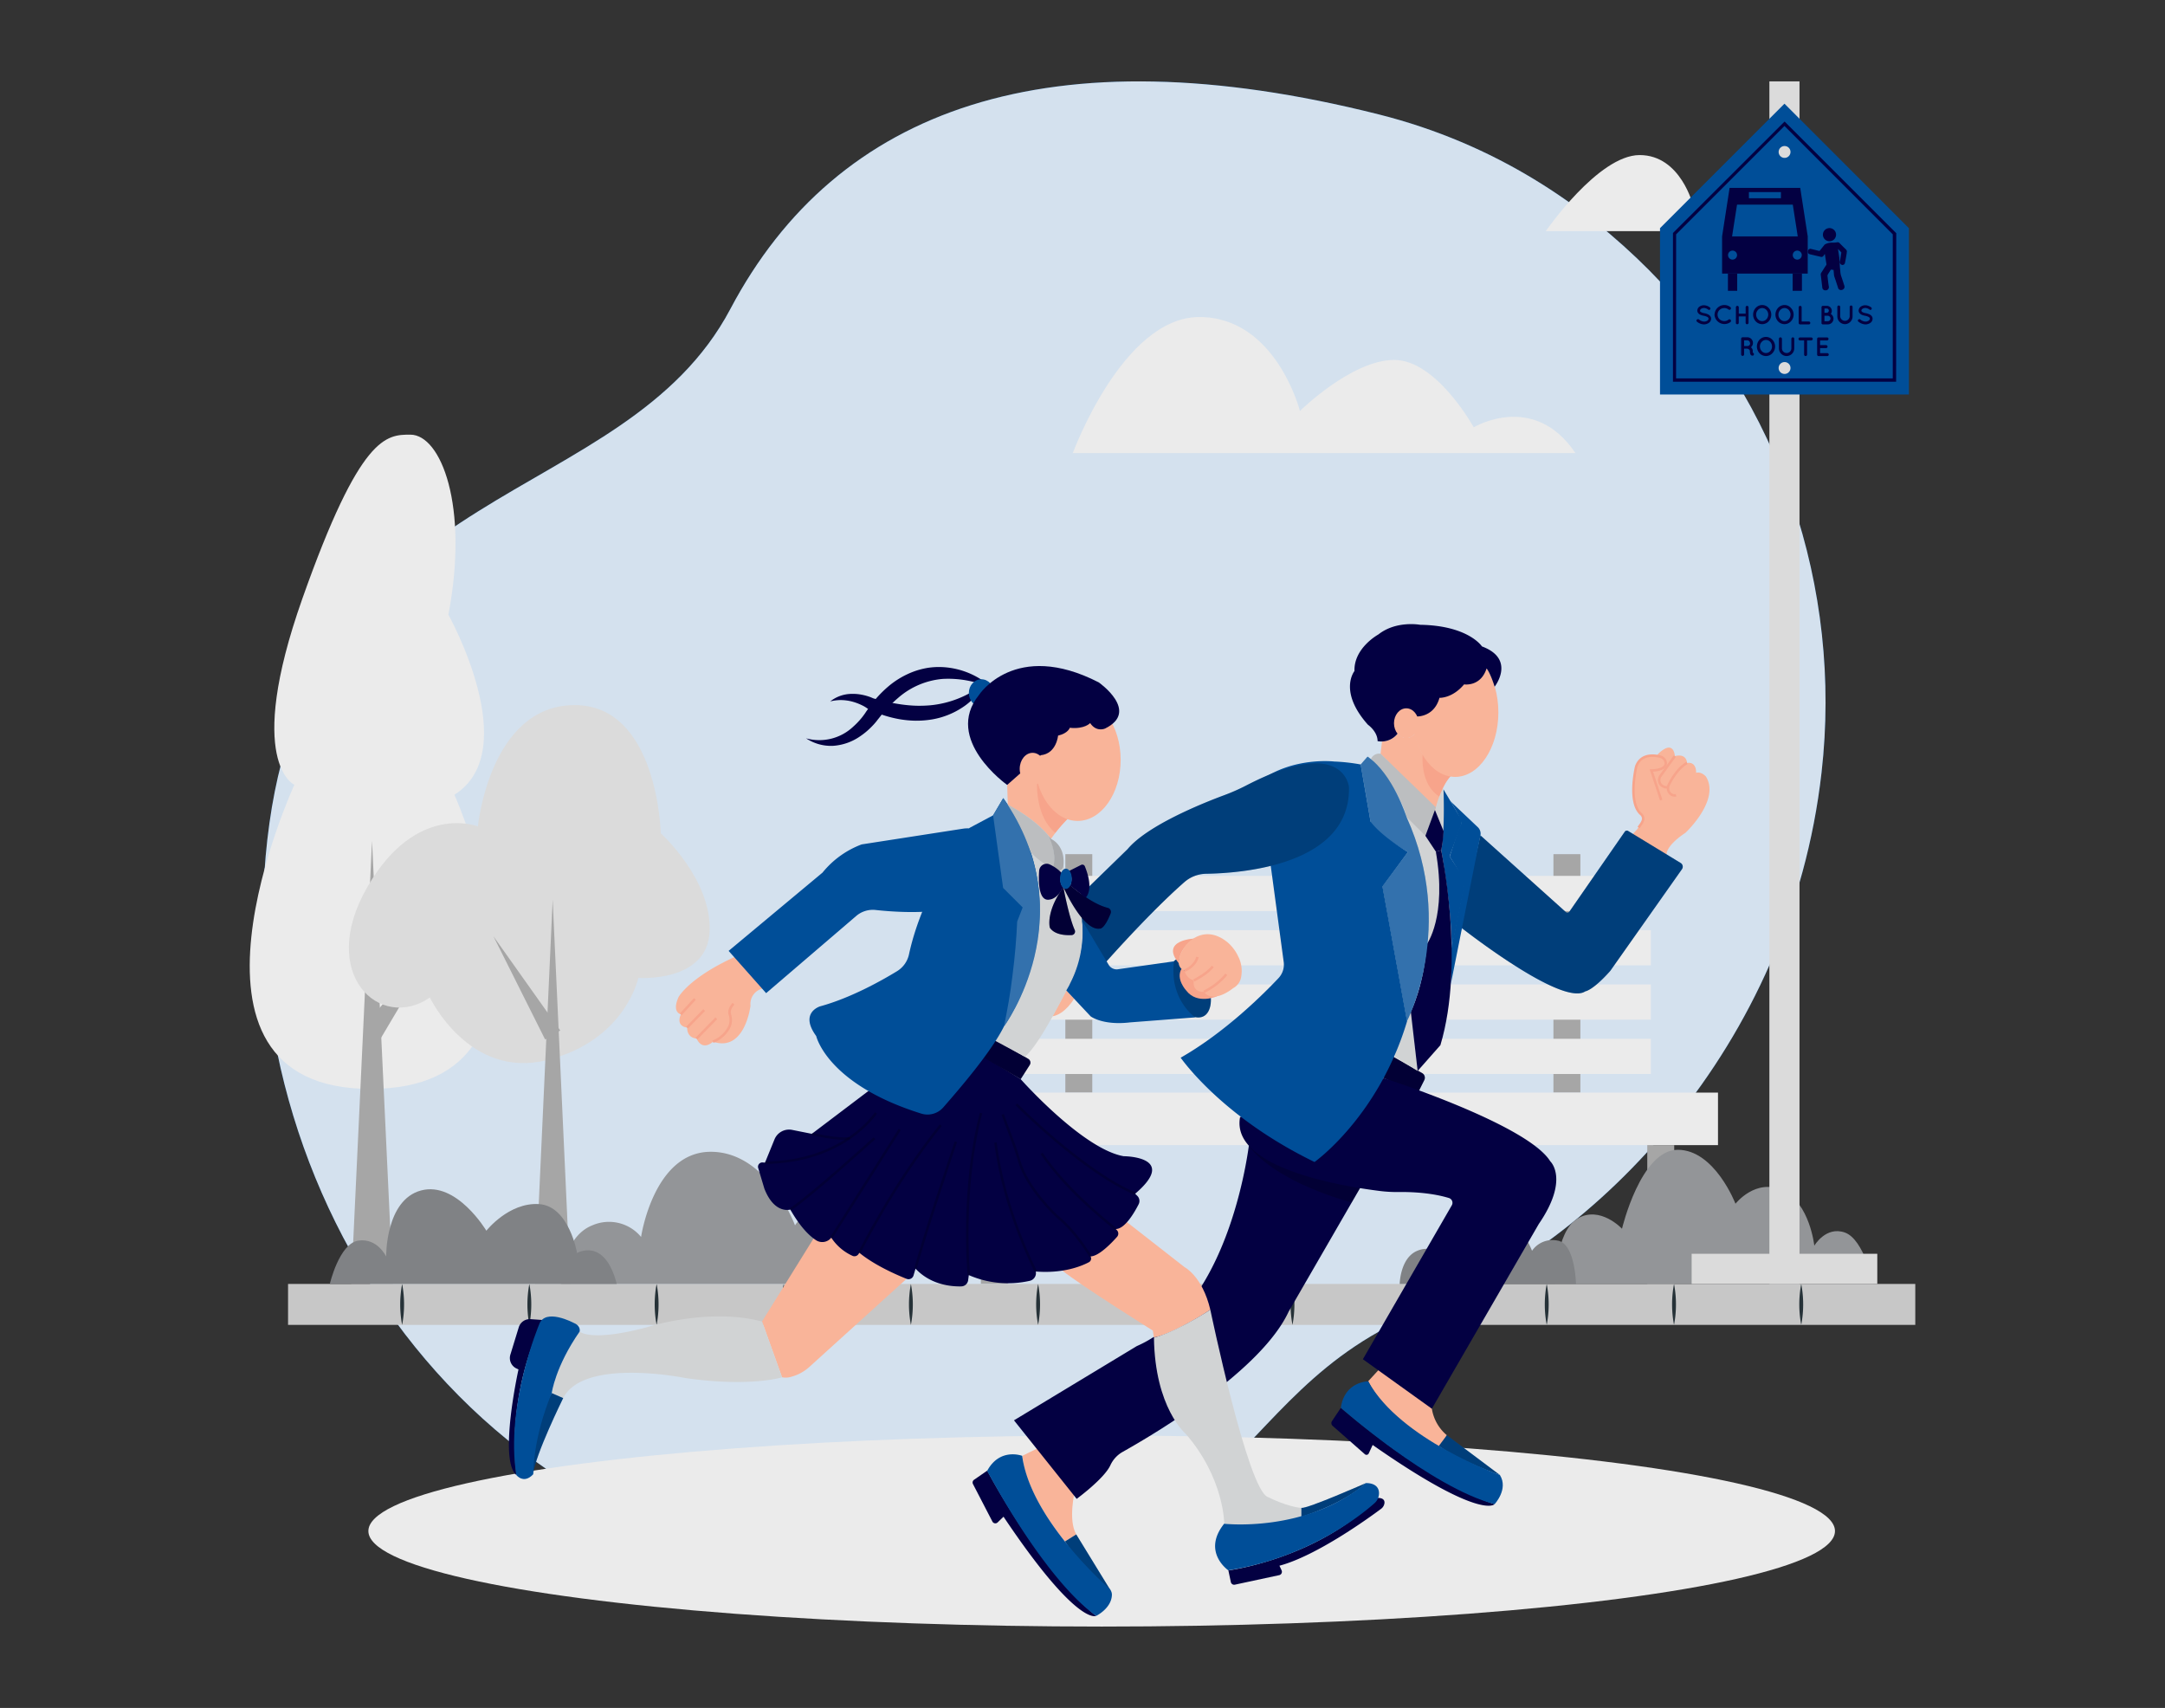 <svg id="f7dda0a4-5de0-4c49-9307-ea5a0fe8afd0" data-name="Layer 1" xmlns="http://www.w3.org/2000/svg" width="865.76" height="682.89" viewBox="0 0 865.76 682.89"><rect x="0" y="0" width="865.76" height="682.89" fill="#333333" stroke="none"/><g id="f09d723f-badc-4ab4-a2ee-71d91d0aad50" data-name="freesvgillustration--background-simple--inject-571"><path d="M728.42,308.86c8.41-73.94-16.59-148.18-69.06-200.93-25.82-25.9-61.1-50.38-108-62.19C419.9,12.63,334.67,43,292.07,123.53S127.23,190.21,107.74,329.14s75.05,291.7,235.27,300S482.6,557.79,570.24,523.55C637.28,497.38,715.91,419.19,728.42,308.86Z" fill="#004e98"/><path d="M728.42,308.86c8.41-73.94-16.59-148.18-69.06-200.93-25.82-25.9-61.1-50.38-108-62.19C419.9,12.63,334.67,43,292.07,123.53S127.23,190.21,107.74,329.14s75.05,291.7,235.27,300S482.6,557.79,570.24,523.55C637.28,497.38,715.91,419.19,728.42,308.86Z" fill="#fff" opacity="0.83" style="isolation:isolate"/></g><g id="ad88b2ff-0edd-43e9-82cb-34bda6f01c9e" data-name="freesvgillustration--background-complete--inject-335"><path d="M630,181.17h-201s19.94-54.41,50.6-54.41,40.23,37.56,40.23,37.56,20.69-20.41,37.69-20.41,31.8,26.94,31.8,26.94S613.39,156.38,630,181.17Z" fill="#ebebeb"/><path d="M712.05,92.42H618.14S639.12,62,655.67,62s21.42,20.27,21.42,20.27,11.66-9.47,22.47-7.74S712.05,92.42,712.05,92.42Z" fill="#ebebeb"/><path d="M181.71,317.76s52.8,117.62-33.6,117.62-30.4-121.6-30.4-121.6-20-8.8,3.19-74.4,33.57-65.59,43.21-65.59c12.18,0,23.51,28.4,15.2,72C179.31,245.77,209.7,300.16,181.71,317.76Z" fill="#ebebeb"/><polygon points="140.45 513.36 148.77 336.21 157.1 513.36 140.45 513.36" fill="#a6a6a6"/><polygon points="145.38 410.48 176.78 373.8 152.16 415.33 145.38 410.48" fill="#a6a6a6"/><path d="M191.1,330.42s-24.64-9.78-44.2,24.23c-20.12,34.9,5.09,57.9,25,44.2,0,0,15.65,32.86,46.92,25S255.25,391,255.25,391,283,393,283.78,372.27s-19.54-39.11-19.54-39.11-1.18-51.63-34.81-51.24S191.1,330.42,191.1,330.42Z" fill="#dbdbdb"/><polygon points="213.97 513.36 221.01 359.75 228.06 513.36 213.97 513.36" fill="#a6a6a6"/><polygon points="218 415.63 197.34 374.39 224.03 412.01 218 415.63" fill="#a6a6a6"/><rect x="426.02" y="341.52" width="10.77" height="95.35" fill="#a6a6a6"/><rect x="621.2" y="341.52" width="10.77" height="95.35" fill="#a6a6a6"/><rect x="397.84" y="350.2" width="262.33" height="14.08" fill="#ebebeb"/><rect x="397.84" y="371.91" width="262.33" height="14.08" fill="#ebebeb"/><rect x="397.84" y="393.62" width="262.33" height="14.08" fill="#ebebeb"/><rect x="397.84" y="415.34" width="262.33" height="14.08" fill="#ebebeb"/><rect x="374.75" y="436.86" width="312.26" height="21" fill="#ebebeb"/><rect x="392.24" y="457.85" width="10.77" height="55.51" fill="#a6a6a6"/><rect x="658.73" y="457.85" width="10.77" height="55.51" fill="#a6a6a6"/></g><g id="e9717806-0556-41e6-9a8c-6bf0c6ce7229" data-name="freesvgillustration--Shadow--inject-335"><ellipse cx="440.55" cy="612.16" rx="293.24" ry="38.19" fill="#ebebeb"/></g><g id="bf1a4500-54d8-40f8-827f-b2cb9c2018e1" data-name="freesvgillustration--Floor--inject-335"><rect x="115.19" y="513.36" width="650.71" height="16.37" fill="#c7c7c7"/><path d="M160.81,513.36a43.75,43.75,0,0,1,0,16.37A43.75,43.75,0,0,1,160.81,513.36Z" fill="#263238"/><path d="M211.68,513.36a43.75,43.75,0,0,1,0,16.37A43.75,43.75,0,0,1,211.68,513.36Z" fill="#263238"/><path d="M262.58,513.36a43.75,43.75,0,0,1,0,16.37A43.75,43.75,0,0,1,262.58,513.36Z" fill="#263238"/><path d="M313.4,513.36a43.34,43.34,0,0,1,0,16.37A43.75,43.75,0,0,1,313.4,513.36Z" fill="#263238"/><path d="M364.26,513.36a43.75,43.75,0,0,1,0,16.37A43.75,43.75,0,0,1,364.26,513.36Z" fill="#263238"/><path d="M415.13,513.36a43.75,43.75,0,0,1,0,16.37A43.34,43.34,0,0,1,415.13,513.36Z" fill="#263238"/><path d="M466,513.36a43.75,43.75,0,0,1,0,16.37A43.75,43.75,0,0,1,466,513.36Z" fill="#263238"/><path d="M516.85,513.36a43.75,43.75,0,0,1,0,16.37A43.75,43.75,0,0,1,516.85,513.36Z" fill="#263238"/><path d="M567.7,513.36a43.75,43.75,0,0,1,0,16.37A43.75,43.75,0,0,1,567.7,513.36Z" fill="#263238"/><path d="M618.52,513.36a43.34,43.34,0,0,1,0,16.37A43.75,43.75,0,0,1,618.52,513.36Z" fill="#263238"/><path d="M669.42,513.36a43.34,43.34,0,0,1,0,16.37A43.75,43.75,0,0,1,669.42,513.36Z" fill="#263238"/><path d="M720.29,513.36a43.34,43.34,0,0,1,0,16.37A43.75,43.75,0,0,1,720.29,513.36Z" fill="#263238"/></g><g id="ea9ca767-e892-4d75-97c6-d778ca21bfcf" data-name="freesvgillustration--Plants--inject-335"><path d="M348.78,513.36H224.34s.28-18.57,12.52-23.43a16.65,16.65,0,0,1,19.5,4.64s5-34.05,27.86-34.05,33.7,29.41,33.7,29.41,5.11-8.88,17.75-7.23S348.78,513.36,348.78,513.36Z" fill="#939598"/><path d="M749.22,513.36s-3.82-17.8-11.44-20.54-12.26,5.25-12.26,5.25-1.79-17-12.59-22.1S694,481.29,694,481.29s-8.28-21.57-23.09-21.57-22.29,31.57-22.29,31.57-8.74-9.38-17.73-4.1-9,26.17-9,26.17Z" fill="#939598"/><path d="M246.64,513.36H131.89s3.77-16.17,11.39-17.32,11.14,6.35,11.14,6.35-.34-22.57,13.93-26.4,26.14,16.09,26.14,16.09,8.91-11.37,21-10.65S230.76,501,230.76,501,241.75,494.43,246.64,513.36Z" fill="#808285"/><path d="M630.21,513.36H559.72s.17-10.49,7.1-13.28a9.44,9.44,0,0,1,11,2.65s2.8-19.27,15.72-19.27,19.1,16.64,19.1,16.64a9.9,9.9,0,0,1,10.06-4.1C629.92,496.92,630.21,513.36,630.21,513.36Z" fill="#808285"/></g><g id="fd86a5b7-e90f-4502-b408-c60d5b69bcf3" data-name="freesvgillustration--Sign--inject-335"><rect x="707.56" y="32.54" width="12.04" height="480.82" fill="#dbdbdb"/><rect x="676.47" y="501.3" width="74.24" height="12.04" fill="#dbdbdb"/><polygon points="763.35 91.23 763.35 157.74 663.82 157.74 663.82 91.23 713.59 41.46 763.35 91.23" fill="#004e98"/><path d="M758.24,152.62H669V93.16l44.64-44.57,44.65,44.65Zm-88-1.33h86.66V93.7L713.59,50.37,670.26,93.7Z" fill="#030042"/><polygon points="722.89 109.38 688.65 109.38 688.65 94.51 691.65 75.12 719.89 75.12 722.89 94.51 722.89 109.38" fill="#030042"/><rect x="690.98" y="109.38" width="3.71" height="6.89" fill="#030042"/><rect x="716.86" y="109.38" width="3.71" height="6.89" fill="#030042"/><path d="M694.62,102a1.8,1.8,0,1,1-1.8-1.8,1.79,1.79,0,0,1,1.8,1.8Z" fill="#004e98"/><path d="M720.51,102a1.8,1.8,0,1,1-1.79-1.8,1.79,1.79,0,0,1,1.79,1.8Z" fill="#004e98"/><polygon points="716.92 81.83 694.62 81.83 692.64 94.51 718.9 94.51 716.92 81.83" fill="#004e98"/><rect x="699.37" y="76.8" width="12.8" height="2.46" fill="#004e98"/><path d="M734.22,93.83a2.63,2.63,0,1,0-2.63,2.63,2.63,2.63,0,0,0,2.63-2.63Z" fill="#030042"/><path d="M738.49,100.93v.22h0s-.4,2.72-.77,4.17a1,1,0,0,1-1.19.59,1.23,1.23,0,0,1-.78-1.37c.21-1.13.38-2.25.55-3.38a.34.34,0,0,0,0-.28c-.41-.46-.84-.88-1.27-1.33h0v.19c.15,1.08.34,2.16.48,3.25.09.74.12,1.55.18,2.24v.56a22.77,22.77,0,0,0,.22,2.4,7.83,7.83,0,0,0,.29,2c.47,1.31.87,2.63,1.32,4a2.16,2.16,0,0,1,.09.62,1.36,1.36,0,0,1-1.25,1.14A1.18,1.18,0,0,1,735,115c-.51-1.55-1-3.1-1.55-4.65,0-.14,0-.28-.07-.43,0-.59-.11-1.17-.14-1.76,0-.19,0-.28-.27-.27a1.41,1.41,0,0,1-.58-.09c-.17,0-.25,0-.34.16-.38.62-.78,1.23-1.15,1.85a.92.92,0,0,0-.11.48c.16,1.43.3,2.84.53,4.24a1.27,1.27,0,0,1-1.33,1.55,1.18,1.18,0,0,1-1.26-1c-.21-1.75-.41-3.49-.63-5.22a1.16,1.16,0,0,1,.19-.79c.66-1,1.31-2.1,2-3.09a.59.59,0,0,0,.09-.31l-.37-2.37c-.09-.56-.17-1.13-.26-1.75a4.83,4.83,0,0,0-.51.68,1,1,0,0,1-1.24.43l-4.24-1a1,1,0,0,1-.8-1.23l0-.08a1,1,0,0,1,1.23-.83h0l3.22.79a.3.3,0,0,0,.37-.16L729.49,98a.9.9,0,0,1,.27-.28,5.67,5.67,0,0,1,2.9-.71,10.25,10.25,0,0,0,2.07-.14.94.94,0,0,1,.84.28c.85.87,1.72,1.73,2.6,2.58A1.16,1.16,0,0,1,738.49,100.93Z" fill="#030042"/><path d="M678.66,127.76a.58.58,0,0,1,.78,0,3.36,3.36,0,0,0,2,.82,2.35,2.35,0,0,0,1.34-.38,1,1,0,0,0,.44-.78.53.53,0,0,0-.09-.34.84.84,0,0,0-.31-.31,4.64,4.64,0,0,0-1.45-.51h0a5.91,5.91,0,0,1-1.38-.4,2.3,2.3,0,0,1-1-.83,1.5,1.5,0,0,1-.25-.87,2,2,0,0,1,.85-1.55,3.1,3.1,0,0,1,1.84-.56,4.13,4.13,0,0,1,2.31.85.57.57,0,0,1,.15.76.54.54,0,0,1-.75.16h0a3,3,0,0,0-1.7-.68,2.1,2.1,0,0,0-1.19.35.83.83,0,0,0-.4.68.51.51,0,0,0,0,.3,1.28,1.28,0,0,0,.29.28,3.9,3.9,0,0,0,1.33.46h0a6.25,6.25,0,0,1,1.47.45,2.55,2.55,0,0,1,1.07.88,1.77,1.77,0,0,1,.25.9,2.13,2.13,0,0,1-.92,1.66,3.48,3.48,0,0,1-2,.6,4.64,4.64,0,0,1-2.73-1.07.57.57,0,0,1-.11-.78Z" fill="#030042"/><path d="M685.64,125.78a3.93,3.93,0,0,1,4-3.82,3.85,3.85,0,0,1,2.32.84.62.62,0,0,1,.11.85.63.63,0,0,1-.85.11,2.56,2.56,0,0,0-1.72-.59,2.79,2.79,0,0,0-1.9.77,2.6,2.6,0,0,0,0,3.68l0,0a2.82,2.82,0,0,0,1.9.76,2.66,2.66,0,0,0,1.72-.59.61.61,0,0,1,.74,1,4,4,0,0,1-6.36-3Z" fill="#030042"/><path d="M694.17,129.06v-6.19a.56.56,0,0,1,.56-.58h0a.58.58,0,0,1,.59.55v2.57h2.75v-2.54a.56.56,0,0,1,.56-.58h0a.57.57,0,0,1,.59.55v6.22a.58.58,0,0,1-.57.58h0a.57.57,0,0,1-.59-.56v-2.57h-2.75v2.55a.58.58,0,0,1-.58.58h0a.57.57,0,0,1-.59-.56Z" fill="#030042"/><path d="M707.25,123.11a3.92,3.92,0,0,1,0,5.37,3.49,3.49,0,0,1-2.54,1.13,3.61,3.61,0,0,1-2.62-1.13,4,4,0,0,1,0-5.37,3.55,3.55,0,0,1,2.62-1.15A3.44,3.44,0,0,1,707.25,123.11Zm-.14,2.67a2.76,2.76,0,0,0-.73-1.85,2.27,2.27,0,0,0-3.21-.18c-.06.06-.12.11-.18.18a2.72,2.72,0,0,0,0,3.71,2.27,2.27,0,0,0,3.21.18,1.53,1.53,0,0,0,.18-.18A2.74,2.74,0,0,0,707.11,125.78Z" fill="#030042"/><path d="M716.16,123.11a3.86,3.86,0,0,1,0,5.37,3.49,3.49,0,0,1-2.54,1.13,3.58,3.58,0,0,1-2.6-1.13,4,4,0,0,1,0-5.37,3.53,3.53,0,0,1,2.6-1.15A3.38,3.38,0,0,1,716.16,123.11Zm-.14,2.67a2.76,2.76,0,0,0-.71-1.85,2.28,2.28,0,0,0-3.23-.17,1.37,1.37,0,0,0-.17.17,2.7,2.7,0,0,0-.73,1.85,2.63,2.63,0,0,0,.73,1.86,2.28,2.28,0,0,0,3.23.17,1.37,1.37,0,0,0,.17-.17A2.72,2.72,0,0,0,716,125.78Z" fill="#030042"/><path d="M719.27,129.06v-6.19a.59.59,0,0,1,.59-.58h0a.59.59,0,0,1,.6.58v5.67h2.88a.6.6,0,0,1,.58.6h0a.59.59,0,0,1-.58.57h-3.48a.58.58,0,0,1-.59-.58Z" fill="#030042"/><path d="M728.4,129.06v-6.19a.56.56,0,0,1,.56-.58h1.56a2,2,0,0,1,2,2,2,2,0,0,1-.41,1.22,2.26,2.26,0,0,1-1.19,4.19H729a.58.58,0,0,1-.62-.55Zm1.18-4h.91a.87.87,0,0,0,.84-.87.85.85,0,0,0-.84-.84h-.91Zm0,3.37h1.33a1.08,1.08,0,0,0,1.08-1.08v0a1.1,1.1,0,0,0-1.08-1.1h-1.33Z" fill="#030042"/><path d="M737.83,129.61a3.1,3.1,0,0,1-3.1-3.1v-3.78a.57.57,0,0,1,.56-.58h0a.58.58,0,0,1,.59.58h0v3.78a1.9,1.9,0,0,0,3.79,0v-3.78a.57.57,0,0,1,.56-.58h0a.58.58,0,0,1,.59.55v3.81A3.11,3.11,0,0,1,737.83,129.61Z" fill="#030042"/><path d="M743.17,127.76a.57.57,0,0,1,.77,0,3.39,3.39,0,0,0,2,.82,2.24,2.24,0,0,0,1.33-.38,1,1,0,0,0,.46-.78.48.48,0,0,0-.11-.34.89.89,0,0,0-.3-.31,4.79,4.79,0,0,0-1.46-.51h0a5.76,5.76,0,0,1-1.36-.4,2.36,2.36,0,0,1-1-.83,1.72,1.72,0,0,1-.25-.87,2,2,0,0,1,.85-1.55,3.12,3.12,0,0,1,1.84-.56,4.11,4.11,0,0,1,2.32.85.55.55,0,0,1,.14.76.53.53,0,0,1-.74.16h0a3.07,3.07,0,0,0-1.71-.68,2.1,2.1,0,0,0-1.19.35.83.83,0,0,0-.4.68.46.46,0,0,0,.08.3.93.93,0,0,0,.28.28,3.9,3.9,0,0,0,1.33.46h0a6.4,6.4,0,0,1,1.47.45,2.46,2.46,0,0,1,1.06.88,1.67,1.67,0,0,1,.25.9,2,2,0,0,1-.91,1.66,3.37,3.37,0,0,1-2,.6,4.62,4.62,0,0,1-2.72-1.07.55.55,0,0,1-.17-.77Z" fill="#030042"/><path d="M701.35,141.44a.6.6,0,0,1-.37.75h-.23a.88.88,0,0,1-.42-.11,1.33,1.33,0,0,1-.34-.37,3.16,3.16,0,0,1-.22-1.29.92.92,0,0,0-.12-.45.87.87,0,0,0-.33-.3,2.18,2.18,0,0,0-.58-.27h-1.29v2.31a.6.6,0,0,1-.6.59.59.59,0,0,1-.59-.59h0v-6.27a.59.59,0,0,1,.59-.59h1.9a2.27,2.27,0,0,1,1.44,4,1.52,1.52,0,0,1,.37.39,1.93,1.93,0,0,1,.36,1.14,2.29,2.29,0,0,0,0,.64A.53.53,0,0,1,701.35,141.44Zm-1.55-4.27a1.1,1.1,0,0,0-1.1-1.1h-1.25v2.28h1.3a1.08,1.08,0,0,0,1.12-1v-.1Z" fill="#030042"/><path d="M708.75,135.84a3.88,3.88,0,0,1,0,5.39,3.51,3.51,0,0,1-2.54,1.13,3.66,3.66,0,0,1-2.6-1.13,4,4,0,0,1,0-5.39,3.55,3.55,0,0,1,2.6-1.13A3.49,3.49,0,0,1,708.75,135.84Zm-.14,2.7a2.77,2.77,0,0,0-.71-1.86,2.29,2.29,0,0,0-3.24-.17l-.17.17a2.67,2.67,0,0,0-.72,1.86,2.63,2.63,0,0,0,.72,1.84,2.26,2.26,0,0,0,3.19.21,2.18,2.18,0,0,0,.22-.21,2.67,2.67,0,0,0,.71-1.84Z" fill="#030042"/><path d="M714.47,142.36a3.1,3.1,0,0,1-3.09-3.1v-3.79a.59.59,0,0,1,.59-.59h0a.6.6,0,0,1,.6.59v3.79a1.89,1.89,0,0,0,3.78,0v-3.79a.59.59,0,0,1,.59-.59h0a.57.57,0,0,1,.57.58h0v3.79A3.1,3.1,0,0,1,714.47,142.36Z" fill="#030042"/><path d="M724.32,136.11h-1.69v5.66a.59.59,0,0,1-.59.59.6.6,0,0,1-.59-.59v-5.66h-1.67a.6.6,0,0,1-.59-.59v0a.59.59,0,0,1,.56-.59h4.57a.61.61,0,0,1,.59.59A.63.63,0,0,1,724.32,136.11Z" fill="#030042"/><path d="M726.65,141.77V135.5a.59.59,0,0,1,.56-.59h3.5a.61.61,0,0,1,0,1.2h-2.88V138h2.48a.6.6,0,0,1,.5.69.62.62,0,0,1-.5.5h-2.48v2h2.88a.59.59,0,0,1,0,1.18h-3.48a.58.58,0,0,1-.58-.57Z" fill="#030042"/><path d="M716,60.74a2.37,2.37,0,1,1-2.38-2.35h0A2.35,2.35,0,0,1,716,60.72Z" fill="#dbdbdb"/><path d="M716,147.14a2.37,2.37,0,1,1-2.37-2.37h0a2.36,2.36,0,0,1,2.37,2.34Z" fill="#dbdbdb"/></g><path d="M429.51,399.31s-3.58,6.24-8.7,7.06l5.6-10.42Z" fill="#f9b499"/><path d="M469.35,398.46c2.61,6.27,8.18,9.5,11.69,8s4.24-7.73,1.62-14-8.53-10.44-12-9S466.73,392.19,469.35,398.46Z" fill="#004e98"/><path d="M469.35,398.46c2.61,6.27,8.18,9.5,11.69,8s4.24-7.73,1.62-14-8.53-10.44-12-9S466.73,392.19,469.35,398.46Z" opacity="0.2"/><path d="M217.08,527.78l-4.9-.34a4.61,4.61,0,0,0-4.73,3.25l-3.36,10.95a4.62,4.62,0,0,0,2.46,5.53l.79.37s-8,36-.88,42.2C206.46,589.74,201.74,559.94,217.08,527.78Z" fill="#030042"/><path d="M362.54,511.3l-38.81,35.17a17.42,17.42,0,0,1-7.31,4,7.5,7.5,0,0,1-3.69.21l-8-22.31,20.59-33.17,8.29-8.58Z" fill="#f9b499"/><path d="M312.73,550.7s-12.87,4-38.61.29c0,0-40.61-8.3-48.91,8l-4.57-2a53.81,53.81,0,0,1,11.15-24.59s4.29,4.29,26.88-1.72c0,0,24.6-8,46.05-2.29Z" fill="#d1d3d4"/><path d="M225.21,559s-11.38,23.08-12,30.45c0,0-.85-18.12,7.4-32.45Z" fill="#004e98"/><path d="M225.21,559s-11.38,23.08-12,30.45c0,0-.85-18.12,7.4-32.45Z" opacity="0.2"/><path d="M231.79,532.4s.63-2.26-2.32-3.44c0,0-11.5-6.2-13.87.59,0,0-13.57,32.16-9.14,60.19,0,0,2.95,3.83,6.78-.3,0,0-.26-14.15,7.4-32.45C220.64,557,222,546.46,231.79,532.4Z" fill="#004e98"/><path d="M550.76,598.94s3.14-.33,2.87,2.09a3.38,3.38,0,0,1-1.38,2.27c-4.41,3.29-25.64,18.74-40.61,22.72l.86,1.86a1.37,1.37,0,0,1-.95,1.91l-17.73,3.81a1.36,1.36,0,0,1-1.61-1l-1-4.7S526.89,623.33,550.76,598.94Z" fill="#030042"/><path d="M396.85,608.36l-7.77-15a1.33,1.33,0,0,1,.41-1.69L394.8,588s20.67,39.37,43.5,58.07c0,0-7.46,4.4-37-39.64l-2.37,2.29A1.32,1.32,0,0,1,396.85,608.36Z" fill="#030042"/><path d="M430.38,613.51l-4.5,2.81s-15.88-18.66-17-34.27l10.76-5.29,10.19,19.36S427,607.65,430.38,613.51Z" fill="#f9b499"/><path d="M430.38,613.51l13.85,22.58s-13-11.23-18.35-19.77Z" fill="#004e98"/><path d="M430.38,613.51l13.85,22.58s-13-11.23-18.35-19.77Z" opacity="0.2"/><path d="M408.76,582.09s-8.91-3.43-14,6c0,0,22.23,42.61,43.57,58,0,0,6.18-3,6.31-8.45a3.38,3.38,0,0,0-1.14-2.55C438,630.16,411.9,605.65,408.76,582.09Z" fill="#004e98"/><path d="M430.55,599.29s11-8.06,13.47-13.42a11.74,11.74,0,0,1,4.85-5.32c13.91-7.81,55.63-32.72,66.47-56.17l29-50.17-44.7-18s-6.89,65.37-45.05,82l-49.11,29.68Z" fill="#030042"/><path d="M484,523.68s-14.26,9.51-22.58,11.09L461,532s-28.52-17.83-36.44-24.17l23.77-21,25.35,19.81S480.81,510.21,484,523.68Z" fill="#f9b499"/><path d="M484,523.68s15,72.09,23,74.87c0,0,7.93,4,13.47,4.35v3.57s-17.69,5.07-30.9,2.77c0,0,0-18.22-15.45-36,0,0-12.28-10.29-12.67-38.42C461.4,534.77,468.5,533.49,484,523.68Z" fill="#d1d3d4"/><path d="M520.42,606.47s16.7-5,25.75-13.47c0,0-23.37,10.3-25.75,9.9Z" fill="#004e98"/><path d="M520.42,606.47s16.7-5,25.75-13.47c0,0-23.37,10.3-25.75,9.9Z" opacity="0.2"/><path d="M546.17,593s5-.38,5.27,3.74a5.31,5.31,0,0,1-1.83,4.32c-5.41,4.8-26.53,21.86-58.43,26.8,0,0-10.66-7.33-1.66-18.62C489.52,609.24,522.21,613,546.17,593Z" fill="#004e98"/><path d="M408.16,431.48s24.76,27.93,41.18,30.81c0,0,22.17,0,4.6,15l.86.86a2.87,2.87,0,0,1,.53,3.35c-1.7,3.34-5.51,9.9-9.16,9.9l.46.46a1.94,1.94,0,0,1,.08,2.65c-2.28,2.57-7.35,7.83-10.62,7.83h0a1.67,1.67,0,0,1-.66,2.34c-3,1.58-10.26,4.57-21.23,3.71h0a3.17,3.17,0,0,1-2.41,3.72,39.44,39.44,0,0,1-24.37-2.28l-.27,2.06a2.83,2.83,0,0,1-2.71,2.45c-4,.1-12.24-.59-18.33-7.1l-.8,2.73a2.09,2.09,0,0,1-2.77,1.35c-4-1.6-12.83-5.44-18.89-10.42l-.35.52a1.92,1.92,0,0,1-2.31.74,20,20,0,0,1-8.57-7.3h0a4.57,4.57,0,0,1-6,1.07c-2.6-1.66-6.27-5.11-10.38-12.31,0,0-6.33,2-10.37-8.35L303.19,467a1.73,1.73,0,0,1,1.8-2.22l.93.08,3.79-9.29a6.3,6.3,0,0,1,7.08-3.8l7.85,1.57,22.46-17,45.4-14.49Z" fill="#030042"/><path d="M406.43,441.56s26.49,26.78,47.51,35.71" fill="none" stroke="#000" stroke-miterlimit="10" opacity="0.2"/><path d="M446.17,491.38s-19-14.4-29.66-30.24" fill="none" stroke="#000" stroke-miterlimit="10" opacity="0.2"/><path d="M436.09,502.32s-6-10.08-13.25-15.84c0,0-12.15-11.13-15.33-22.49-.82-2.95-1.84-5.84-2.92-8.7l-3.63-9.7" fill="none" stroke="#000" stroke-miterlimit="10" opacity="0.2"/><path d="M414.2,508.37s-12.67-24.19-16.12-51.55" fill="none" stroke="#000" stroke-miterlimit="10" opacity="0.2"/><path d="M387.42,509.81s-3.17-34.27,4.9-64.8" fill="none" stroke="#000" stroke-miterlimit="10" opacity="0.2"/><path d="M382.24,456.53S369,495.7,366.11,507.22" fill="none" stroke="#000" stroke-miterlimit="10" opacity="0.2"/><path d="M343.65,500.88s13.53-27.36,32.54-51" fill="none" stroke="#000" stroke-miterlimit="10" opacity="0.2"/><line x1="359.77" y1="451.64" x2="332.42" y2="494.84" fill="none" stroke="#000" stroke-miterlimit="10" opacity="0.2"/><path d="M349.69,455.09s-25.34,23-33.69,28.51" fill="none" stroke="#000" stroke-miterlimit="10" opacity="0.2"/><path d="M350.27,445s-12.67,19.59-44.35,19.88" fill="none" stroke="#000" stroke-miterlimit="10" opacity="0.2"/><path d="M324.64,453.37s10.66,2.59,15.26,1.72" fill="none" stroke="#000" stroke-miterlimit="10" opacity="0.2"/><path d="M411.78,425.82l-3.62,5.66L390.88,421.4l4.6-7.2,15.7,9.16A1.76,1.76,0,0,1,411.78,425.82Z" fill="#030042"/><path d="M411.78,425.82l-3.62,5.66L390.88,421.4l4.6-7.2,15.7,9.16A1.76,1.76,0,0,1,411.78,425.82Z" opacity="0.2"/><path d="M305.12,395.21a6.32,6.32,0,0,0-5,6.88s-2.19,18.78-15,14.4c0,0-4.07,4.07-6.57-1.25,0,0-3.76,0-3.76-4.38,0,0-4.69-.32-2.5-5.32,0,0-3.76-.63-.94-6.89,0,0,4.22-7.83,23-16.28Z" fill="#f9b499"/><path d="M545.81,581.46l-12.93-11.38a1.43,1.43,0,0,1-.24-1.86l3.55-5.32s33.45,29.22,61.48,38.51c0,0-5.3,6.71-48.76-23.67l-1.57,3.4A1,1,0,0,1,545.81,581.46Z" fill="#030042"/><path d="M578.59,573.85l-2.86,5s-21.87-12.47-28.59-26.6l8.13-8.84,17.31,19.79A17.32,17.32,0,0,0,578.59,573.85Z" fill="#f9b499"/><path d="M578.59,573.85l21.2,15.9s-16.28-5.61-24.41-11.62Z" fill="#004e98"/><path d="M578.59,573.85l21.2,15.9s-16.28-5.61-24.41-11.62Z" opacity="0.2"/><path d="M547.14,552.3s-9.54,0-10.95,10.6c0,0,36,31.8,61.48,38.51,0,0,5.65-6,2.12-11.66C599.79,589.75,559.86,575.62,547.14,552.3Z" fill="#004e98"/><path d="M544.83,473.38l-4.31,7.39s-29.49-7.39-41.2-22.65Z" opacity="0.2"/><path d="M566.93,437.11l2.63-5.25a2.14,2.14,0,0,0-.86-2.81l-14.49-8.19-3.89,8.83Z" fill="#030042"/><path d="M566.93,437.11l2.63-5.25a2.14,2.14,0,0,0-.86-2.81l-14.49-8.19-3.89,8.83Z" opacity="0.2"/><path d="M577,315.22l.29.44s.5,8.16-.25,27.43c0,0,.89,26.53-5.92,33.65,0,0,1.63-31.73-9.94-51.29Z" fill="#d1d3d4"/><path d="M566.93,428.2l-9.19-5.57a67.81,67.81,0,0,1,4.36-13.76q1-2.3,2.1-4.33Z" fill="#d1d3d4"/><path d="M666.43,341.75s-.61-3.33,7.58-8.79c0,0,14-13,8.19-22.45,0,0-1.82-2.13-3.94-1.52,0,0,.3-4.55-3.64-3.94,0,0,0-3.95-4.86-2.73,0,0-.3-7-6.67-.91L658.24,309l-.46,14a14.75,14.75,0,0,1-3.09,8.57L652.45,334Z" fill="#f9b499"/><path d="M670.24,318a2.6,2.6,0,0,1-2.39-.74,3.09,3.09,0,0,1-.49-3.55c1.13-2.24,3.71-6.67,7.26-8.66" fill="none" stroke="#f7a48b" stroke-miterlimit="10"/><path d="M667,314.75a3.13,3.13,0,0,1-3.21-1.52,3,3,0,0,1,.33-3.15l5.61-7.76" fill="none" stroke="#f7a48b" stroke-miterlimit="10"/><path d="M664.3,319.91l-3.94-11.83s6.5,0,5.69-3.45a2.93,2.93,0,0,0-2.17-2.11c-2.49-.61-7.76-1.21-9.59,4,0,0-3.47,14.36,1.94,19a2.35,2.35,0,0,1,.85,1.58c.1,1.15-.66,2.17-1.84,3.78" fill="#f9b499" stroke="#f7a48b" stroke-miterlimit="10"/><path d="M626.18,364.68,592,334l-8.27,36.43s40.81,32.31,50.21,25.94c0,0,3-.3,10-8.19l28.66-40.65a1.74,1.74,0,0,0-.51-2.48l-21-12.79a1,1,0,0,0-1.37.29l-22.18,32A1,1,0,0,1,626.18,364.68Z" fill="#004e98"/><path d="M626.18,364.68,592,334l-8.27,36.43s40.81,32.31,50.21,25.94c0,0,3-.3,10-8.19l28.66-40.65a1.74,1.74,0,0,0-.51-2.48l-21-12.79a1,1,0,0,0-1.37.29l-22.18,32A1,1,0,0,1,626.18,364.68Z" opacity="0.2"/><path d="M580.19,393.35,592,334.06a3.57,3.57,0,0,0-1-3.29l-11-10.43s5,7.72,4.23,9.19c-.93,1.72-4.52,12.91-4.52,12.91s6.62,10,5.62,11.69l-5,25.32S580.45,385.69,580.19,393.35Z" fill="#004e98"/><path d="M580.53,379.41l5.08-25.29a5,5,0,0,0-.72-3.81l-5.22-7.95,4.59-12.42A3.42,3.42,0,0,0,584,327l-6.75-11.34s.61,16.69-.91,24.27C576.33,339.93,580.48,362.39,580.53,379.41Z" fill="#004e98"/><path d="M576,417.89l-9.1,10.31-2.73-23.66s5.31-10.67,6.37-27c0,0,8.19-10.92,3.64-37l2.12-.61S586,384.52,576,417.89Z" fill="#030042"/><path d="M553.5,431.11s57.24,18.37,66.43,33.21c0,0,7.77,7.07-4.6,25.09l-42.75,73.84L545,543.46l35.57-61.56a2,2,0,0,0-1.11-2.88c-3.23-1-9.92-2.55-20.35-2.41a54.41,54.41,0,0,1-7.33-.42c-14.67-1.82-59.74-9.1-55.89-29.54Z" fill="#030042"/><path d="M573.84,324.05s2.09-9.24,6.26-13.71c0,0-10.44-.9-14.31-17,0,0-3,3.88-6.86,0a8.47,8.47,0,0,1-6.28,3.15l-.58,4.9Z" fill="#f9b499"/><path d="M570,334.19l4.2-11.4-22.09-21.4a3.48,3.48,0,0,0-3.87,2.09s10.14,9.84,14.31,23.25Z" fill="#bcbec0"/><path d="M563,340.68l-10.22,13.77,9.83,53.89s19.78-37.72-.14-81.61c0,0-5.37-17.13-15.6-24.21l-2.75,3.14,3.94,22.82S547.7,331.63,563,340.68Z" fill="#004e98"/><path d="M563,340.68l-10.22,13.77,9.83,53.89s19.78-37.72-.14-81.61c0,0-5.37-17.13-15.6-24.21l-2.75,3.14,3.94,22.82S547.7,331.63,563,340.68Z" fill="#fff" opacity="0.2"/><path d="M525.67,464.6s25.57-18.1,37-56.26l-9.83-53.89L563,340.68s-10.62-6.3-14.94-12.2l-3.94-22.82a74.69,74.69,0,0,0-10.62-1.18s-16.52-2-29.9,7.87l9.74,72.29a7.86,7.86,0,0,1-2.06,6.42c-5.88,6.25-21.32,21.69-39.15,31.84C472.17,422.9,488.3,446.5,525.67,464.6Z" fill="#004e98"/><path d="M574.21,340.54,570,334.19l3.81-10.34,3.47,8.5c-.07,1.38-.2,2.86-.4,4.41-.15,1.11-.32,2.16-.51,3.17Z" fill="#030042"/><path d="M575.51,318.48s2.06-5.76,4.59-8.14l-10.81-12.17S566.32,312.33,575.51,318.48Z" fill="#f7a48b"/><ellipse cx="581.89" cy="284.84" rx="17.29" ry="25.79" fill="#f9b499"/><path d="M597.69,274.56s8.65-11-5.07-16.1c0,0-5.37-8.35-24.74-8.65,0,0-9.54-1.79-16.7,3.88,0,0-9.84,5.37-9.54,14.61,0,0-6.56,8.05,5.37,21.46,0,0,3.87,2.69,3.87,6.56a8.2,8.2,0,0,0,8-3l7.75-6.86s6.86.3,9-7.45c0,0,5.07.3,9.84-5.37,0,0,6.62,1.07,9-6.38C594.48,267.28,595.9,268.89,597.69,274.56Z" fill="#030042"/><ellipse cx="562.36" cy="289.17" rx="4.92" ry="5.96" fill="#f9b499"/><path d="M482.33,349.36c14.48-.23,57.77-3.52,57.11-34.65,0,0-1.84-20.93-41-.7a78.91,78.91,0,0,1-8.78,3.89c-9.42,3.5-30.86,12.2-38.74,21.6l-29.51,28.71,17.31,20.46s19.3-22.29,34.94-36A13.5,13.5,0,0,1,482.33,349.36Z" fill="#004e98"/><path d="M482.33,349.36c14.48-.23,57.77-3.52,57.11-34.65,0,0-1.84-20.93-41-.7a78.91,78.91,0,0,1-8.78,3.89c-9.42,3.5-30.86,12.2-38.74,21.6l-29.51,28.71,17.31,20.46s19.3-22.29,34.94-36A13.5,13.5,0,0,1,482.33,349.36Z" opacity="0.2"/><path d="M425.23,346.37s14.92,22.87,3.47,45.28c0,0-12.91,26.39-18.89,30.87l-12-6.47s17.24-23.6,17.74-49.25c0,0,.84-15-3.51-26.11C412.06,340.69,423.43,352,425.23,346.37Z" fill="#d1d3d4"/><path d="M397.19,275.51A41.5,41.5,0,0,0,377,271.45,31.07,31.07,0,0,0,359.2,279a52.71,52.71,0,0,0-7,7.22l-.79,1-.4.49-.46.61a26.26,26.26,0,0,1-2,2.23,28.73,28.73,0,0,1-4.47,3.76,21.45,21.45,0,0,1-11,3.9,18,18,0,0,1-10.73-3,19.74,19.74,0,0,0,18.83-4.66,30,30,0,0,0,3.4-3.55c.52-.64,1-1.3,1.45-1.95l.31-.49.42-.59.83-1.17a45.86,45.86,0,0,1,7.72-8.41,34.14,34.14,0,0,1,10.06-5.88,30.94,30.94,0,0,1,5.69-1.49,29.33,29.33,0,0,1,5.84-.29A31.55,31.55,0,0,1,397.19,275.51Z" fill="#030042"/><path d="M393.43,273.37a24.42,24.42,0,0,1-8.51,9.45,31.6,31.6,0,0,1-12.17,4.82,38.25,38.25,0,0,1-6.58.52,41.7,41.7,0,0,1-6.51-.61,46.92,46.92,0,0,1-12.21-3.95l-.37-.17,0,0a15.49,15.49,0,0,0-1.51-1c-.56-.3-1.14-.58-1.73-.84a21,21,0,0,0-3.69-1.23,18.49,18.49,0,0,0-4-.45,18.23,18.23,0,0,0-4.15.53,14,14,0,0,1,8.35-3,18.84,18.84,0,0,1,4.61.4,20.37,20.37,0,0,1,2.26.6,15.23,15.23,0,0,1,2.28.93l-.39-.19a78.17,78.17,0,0,0,11.45,2.49,55,55,0,0,0,5.71.5A51.25,51.25,0,0,0,372,282a40.77,40.77,0,0,0,21.46-8.64Z" fill="#030042"/><path d="M420.29,335.43a53.29,53.29,0,0,1,7.23-8.55s-8.48-1.46-12.24-13.67c0,0-6.46,1.28-7.08-4.66l-5.44,5.29.26,8.08S414,327,420.29,335.43Z" fill="#f9b499"/><ellipse cx="392.44" cy="277.07" rx="5.01" ry="5.48" fill="#004e98"/><path d="M397.13,326l-9.39,5s-18.4,23.49-24.24,50.56a10.46,10.46,0,0,1-4.75,6.73c-6.14,3.75-18.54,10.73-30.78,14.07,0,0-8.45,2.5-1.57,11.89,0,0,4.3,19.22,42,31a8.38,8.38,0,0,0,8.8-2.47c6.22-7.12,19.32-22.24,24.42-32.67,0,0,32.08-45.35-.44-91Z" fill="#004e98"/><path d="M306.37,397.09l36-30.84a10.21,10.21,0,0,1,7.78-2.41c12,1.32,45.09,3.33,46.37-14.32,0,0,2.19-20.35-11.58-18.16l-40.37,6.26a36.65,36.65,0,0,0-15.65,11.27l-37.55,31.3Z" fill="#004e98"/><path d="M420.29,335.43s2.78,9.66.58,11.86a33.09,33.09,0,0,1-8.81-6.6s-1.23-3.89-9.37-19.16C402.69,321.53,414.57,327.48,420.29,335.43Z" fill="#bcbec0"/><path d="M420.29,335.43s5.9,2.38,4.94,10.94a2,2,0,0,1-2.43,1.68,9.14,9.14,0,0,1-1.93-.76s2.35-3.94-1.38-12.9" fill="#a7a9ac"/><path d="M443,363c-2.71-.72-7.13-2.41-15.2-9.15,0,0-.87,2.06-2.55.89,0,0,7.77,17.56,14.52,16.55,0,0,1.72.57,4.36-6.06A1.66,1.66,0,0,0,443,363Z" fill="#030042"/><path d="M443,363c-2.71-.72-7.13-2.41-15.2-9.15,0,0-.87,2.06-2.55.89,0,0,7.77,17.56,14.52,16.55,0,0,1.72.57,4.36-6.06A1.66,1.66,0,0,0,443,363Z" opacity="0.2"/><path d="M425.23,354.75s2.2,11.89,4.56,17.13a1.44,1.44,0,0,1-1.25,2c-2.54.13-6.56-.13-8.53-2.69a1.31,1.31,0,0,1-.26-.59C419.49,369.19,419,363.36,425.23,354.75Z" fill="#030042"/><path d="M425.23,354.75s2.2,11.89,4.56,17.13a1.44,1.44,0,0,1-1.25,2c-2.54.13-6.56-.13-8.53-2.69a1.31,1.31,0,0,1-.26-.59C419.49,369.19,419,363.36,425.23,354.75Z" opacity="0.2"/><path d="M469.47,384.37l-22.72,3.21a3.75,3.75,0,0,1-3.43-1.86l-10.55-17.61A46.09,46.09,0,0,1,426.41,396l9.73,10.37s4.82,3.72,15.77,2.41l26.06-2S467.5,399.7,469.47,384.37Z" fill="#004e98"/><path d="M486.65,398.35s-7.87,3.5-12.29-2.3c0,0-4.42-4.69-1.79-8.85Z" fill="#f7a48b"/><path d="M477.65,375.26s-14,.54-6.24,9.92C471.41,385.18,471,379.51,477.65,375.26Z" fill="#f7a48b"/><path d="M422,333a57.8,57.8,0,0,1,5.24-5.93l-12.5-14.92S413.59,325.94,422,333Z" fill="#f7a48b"/><ellipse cx="430.93" cy="303.82" rx="17.21" ry="24.41" fill="#f9b499"/><path d="M439.38,272.84s16.59,11.58,2.5,18.46c0,0-3.44,1.57-5.94-2.19,0,0-2.19,2.51-8.14,1.88,0,0-.63,2.19-4.69,3.13,0,0-.63,7.2-6.89,7.83l-13.46,11.89s-25.66-18.15-11.26-36C391.5,277.85,405.89,255.63,439.38,272.84Z" fill="#030042"/><ellipse cx="412.93" cy="307.42" rx="5.16" ry="6.42" fill="#f9b499"/><path d="M401.47,410.43s32.59-44-.27-91.27L397.13,326l4,29,7.82,7.82-2.19,5.64c-.3,6.7-.89,13.92-1.88,21.59C404,397.37,402.79,404.16,401.47,410.43Z" fill="#004e98"/><path d="M401.47,410.43s32.59-44-.27-91.27L397.13,326l4,29,7.82,7.82-2.19,5.64c-.3,6.7-.89,13.92-1.88,21.59C404,397.37,402.79,404.16,401.47,410.43Z" fill="#fff" opacity="0.2"/><path d="M427.53,348.23l4.78-2.41a1.09,1.09,0,0,1,1.51.55c1,2.44,3.11,8.47.7,12.14a.53.53,0,0,1-.77.13l-5.82-4.57A6.32,6.32,0,0,0,427.53,348.23Z" fill="#030042"/><path d="M424.55,349a16.33,16.33,0,0,0-5-3.47,3,3,0,0,0-4,2.61c-.28,3.81-.42,12.7,4.37,11.5,0,0,2.88-.17,5.24-4.9C425.23,354.75,423.19,353.29,424.55,349Z" fill="#030042"/><ellipse cx="426.24" cy="351.37" rx="2.36" ry="4.05" fill="#004e98"/><path d="M285.09,416.49a12.2,12.2,0,0,0,6.64-6.11,7,7,0,0,0,.13-4.75c-.29-.95-.22-2.43,1.45-4.31" fill="none" stroke="#f7a48b" stroke-miterlimit="10"/><line x1="278.52" y1="415.24" x2="286.46" y2="407.12" fill="none" stroke="#f7a48b" stroke-miterlimit="10"/><line x1="274.76" y1="410.86" x2="281.57" y2="403.86" fill="none" stroke="#f7a48b" stroke-miterlimit="10"/><line x1="272.26" y1="405.54" x2="277.86" y2="399.42" fill="none" stroke="#f7a48b" stroke-miterlimit="10"/><path d="M496.37,390.31a6.25,6.25,0,0,1-3.28,4.81s-7.78,6.48-11.68,1.45c0,0-4.74.49-4-4.6a5,5,0,0,1-3.69-3.87s-5.71-1.6.48-10.18c0,0,7-9.1,16.75-1.1a17,17,0,0,1,4.24,5.68A12.66,12.66,0,0,1,496.37,390.31Z" fill="#f9b499"/><path d="M481.41,396.57a27.42,27.42,0,0,0,9-7" fill="none" stroke="#f7a48b" stroke-miterlimit="10"/><path d="M477.42,392s5.18-2.52,7.55-5.58" fill="none" stroke="#f7a48b" stroke-miterlimit="10"/><path d="M473.73,388.1s4.22-1.71,5.11-5.47" fill="none" stroke="#f7a48b" stroke-miterlimit="10"/></svg>
